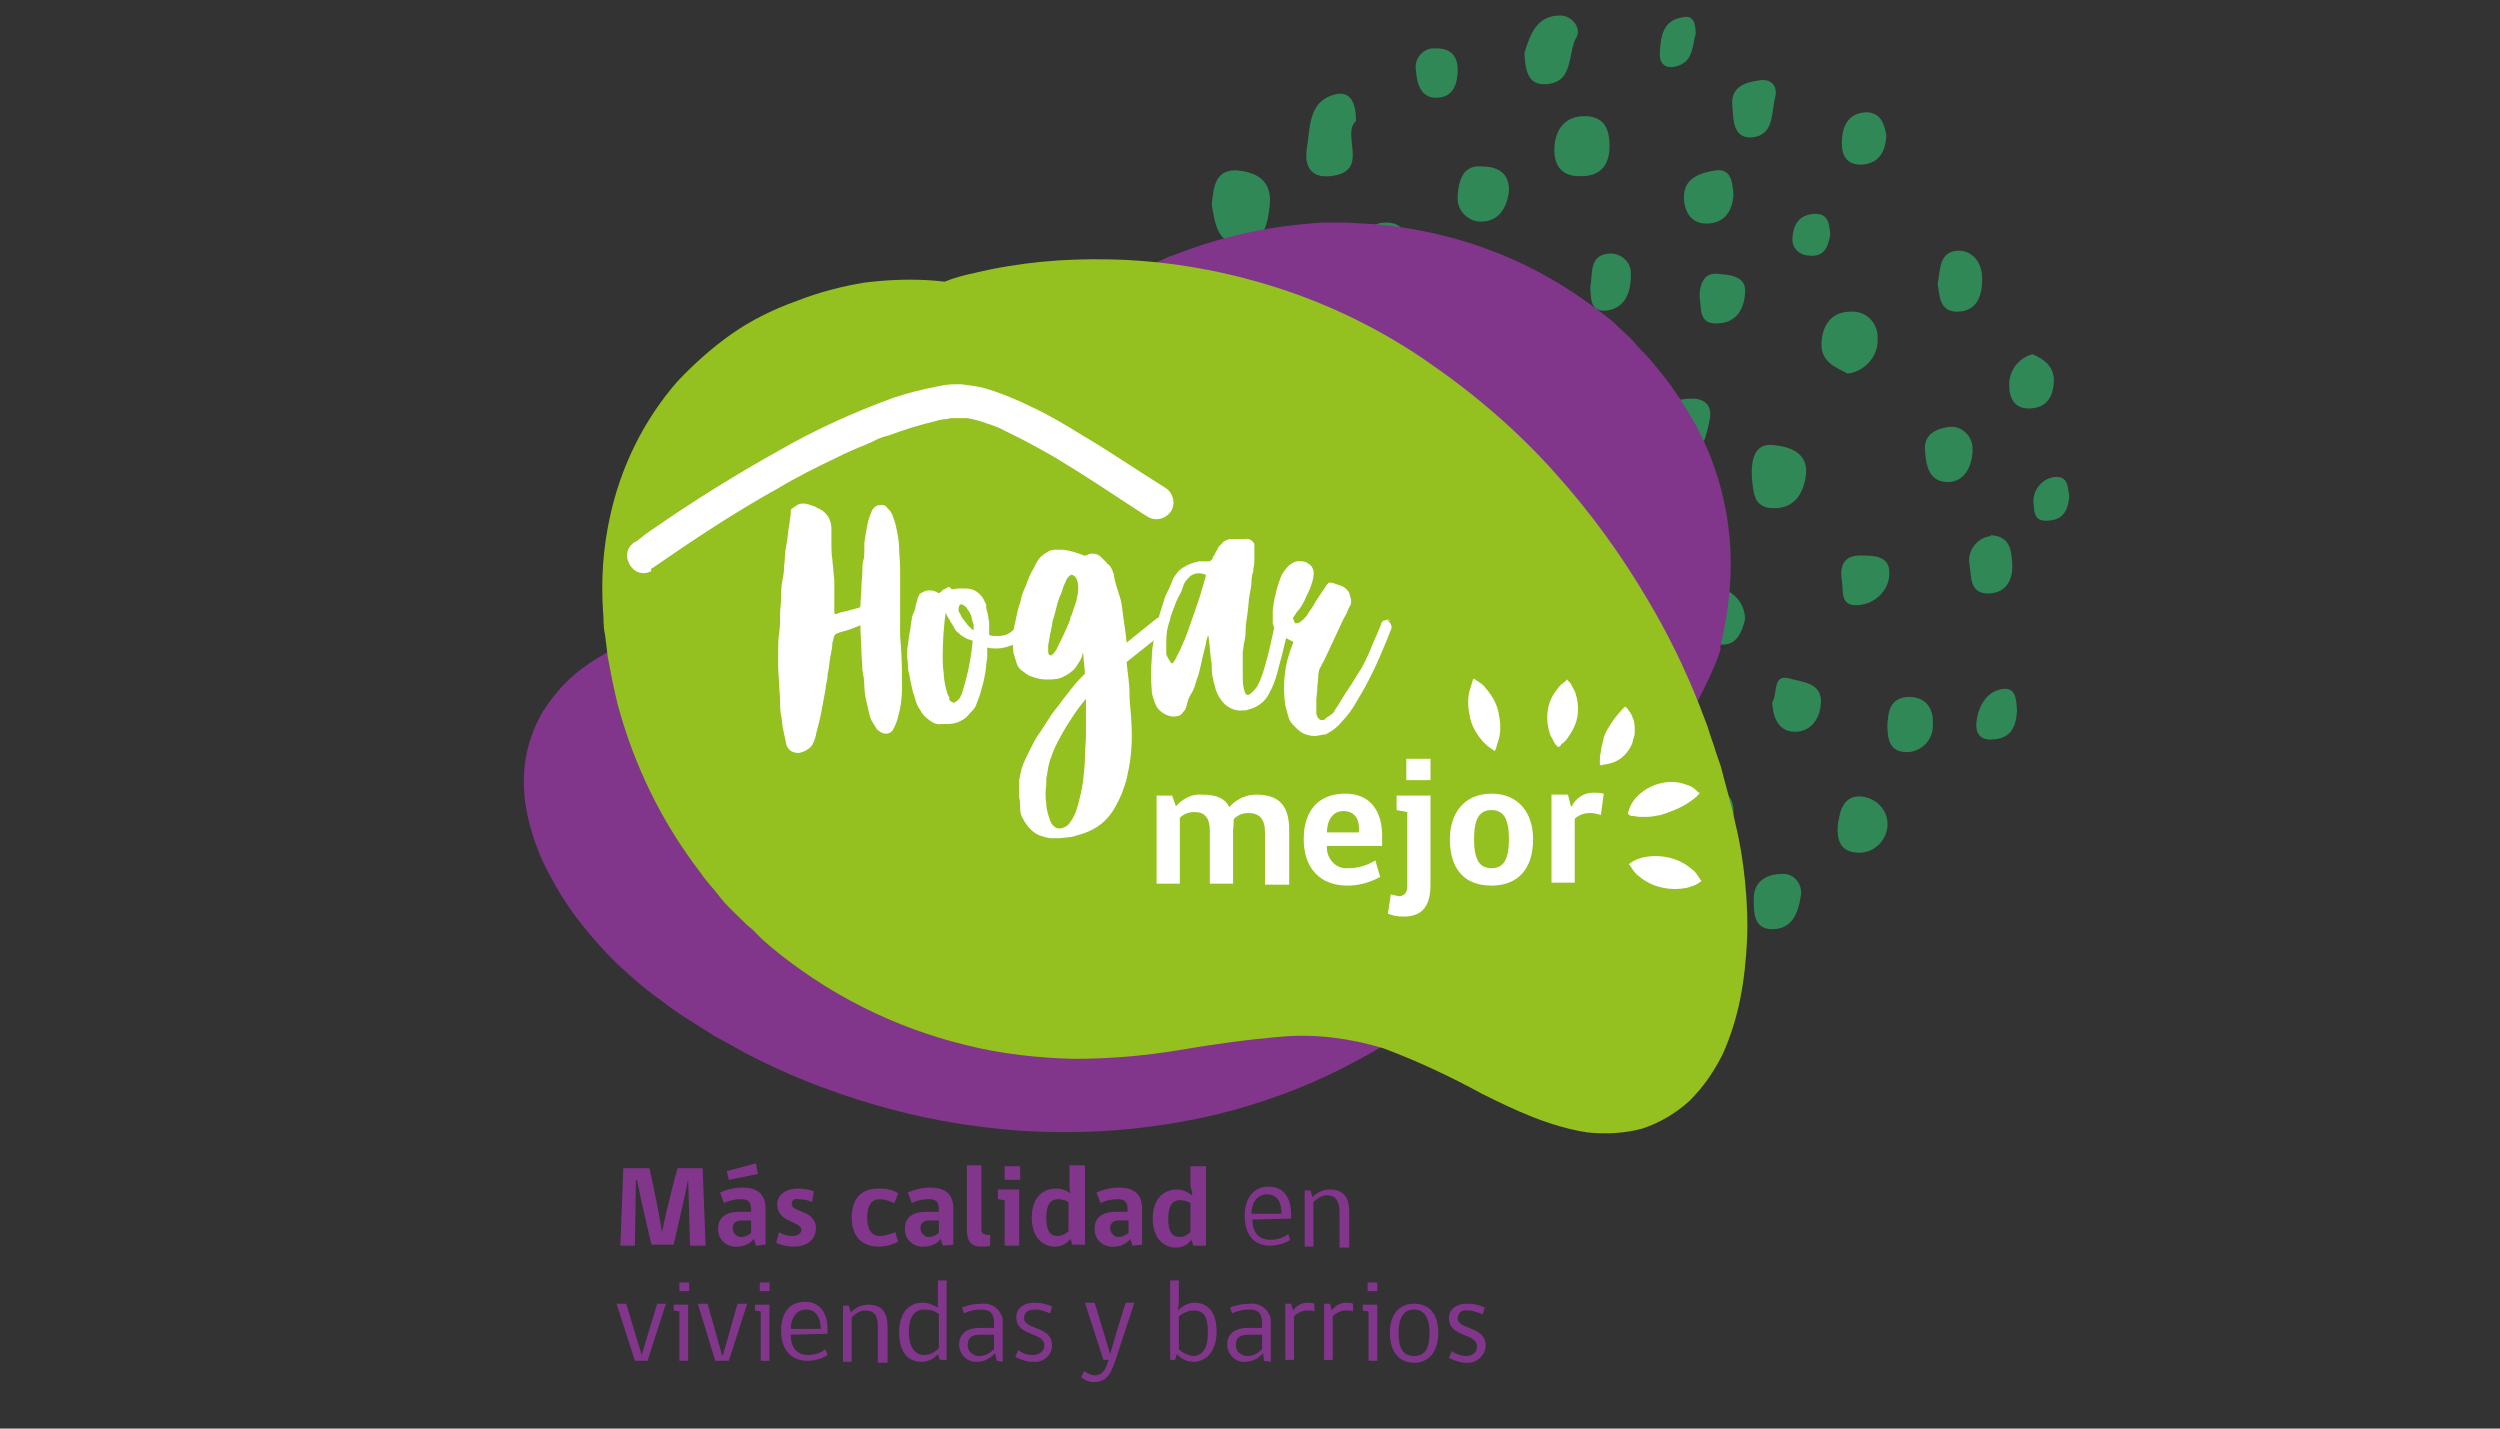 <?xml version="1.0" encoding="utf-8"?>
<!-- Generator: Adobe Illustrator 24.2.3, SVG Export Plug-In . SVG Version: 6.00 Build 0)  -->
<svg version="1.1" id="Capa_1" xmlns="http://www.w3.org/2000/svg" xmlns:xlink="http://www.w3.org/1999/xlink" x="0px" y="0px"
	 viewBox="0 0 258.3 147.6" style="enable-background:new 0 0 258.3 147.6;" xml:space="preserve">
<rect x="0" y="0" width="258.3" height="147.6" fill="#333333" stroke="none"/>
<style type="text/css">
	.st0{clip-path:url(#SVGID_2_);}
	.st1{opacity:0.7;}
	.st2{clip-path:url(#SVGID_4_);}
	.st3{fill:#2FAC66;}
	.st4{fill:#81368B;}
	.st5{fill:#94C11F;}
	.st6{fill:#FFFFFF;}
	.st7{fill:none;}
</style>
<g>
	<defs>
		<rect id="SVGID_1_" x="38.7" y="-3.7" width="189.7" height="151.9"/>
	</defs>
	<clipPath id="SVGID_2_">
		<use xlink:href="#SVGID_1_"  style="overflow:visible;"/>
	</clipPath>
	<g class="st0">
		<g class="st1">
			<g>
				<defs>
					<rect id="SVGID_3_" x="114.9" y="1.6" width="98.9" height="98.1"/>
				</defs>
				<clipPath id="SVGID_4_">
					<use xlink:href="#SVGID_3_"  style="overflow:visible;"/>
				</clipPath>
				<g class="st2">
					<path class="st3" d="M125.2,21.1c0.2-1.7,0.3-3.6,2.6-3.5c2,0.2,3.6,1,3.4,3.5c-0.2,2-0.6,4.1-2.9,4.1
						C125.8,25.4,125.5,23,125.2,21.1"/>
					<path class="st3" d="M140.1,12.5c-1.6,1.4,1.6,5.3-2.7,5.7c-2,0.2-2.6-1.1-2.4-2.7c0.4-2.3,0.1-5.2,3.2-5.8
						C139.7,9.5,140.1,10.9,140.1,12.5"/>
					<path class="st3" d="M181,49.4c-0.1-2.2,0.4-3.7,2.4-3.4c1.6,0.2,3.4,0.8,3.2,3c-0.2,1.8-1.1,3.5-3.2,3.5
						C181,52.6,181.2,50.6,181,49.4"/>
					<path class="st3" d="M145.6,26.7c-0.6,1.7-0.9,3.6-3.1,3.2c-1.5-0.3-3-1.2-2.6-3.2s1.3-3.8,3.5-3.7S145.3,25.3,145.6,26.7"/>
					<path class="st3" d="M163.4,18.2c-2.2,0.1-2.9-1.3-2.8-3s1-3.2,3.1-3.2s2.6,1.4,2.6,3.1C166.3,17,165.4,18.2,163.4,18.2"/>
					<path class="st3" d="M136.2,68.6c-0.4,1.8-0.5,4.9-3.2,4.9c-2,0-1.4-3-1.3-4.4s0.5-3.6,2.4-3.7c1.3,0,2.3,1,2.3,2.3
						C136.4,68,136.3,68.3,136.2,68.6"/>
					<path class="st3" d="M120.8,39.5c-0.1,1.4,0.6,3.6-1.7,3.8s-2.7-2.2-2.8-3.8s0.5-3.8,2.8-3.8S120.7,37.8,120.8,39.5"/>
					<path class="st3" d="M134.7,33.5c-0.7,1.5,0,3.8-2.3,4c-2,0.2-2.5-1.4-2.5-3.1c0.1-2.2,0.4-4.6,2.9-4.7
						C134,29.7,133.9,32.3,134.7,33.5"/>
					<path class="st3" d="M190.9,38.6c-1.3-0.7-2.8-1.2-2.7-3.2s1.2-3.2,3-3.2c1.5-0.1,2.7,1,2.8,2.5c0,0.2,0,0.3,0,0.5
						C194,36.9,192.6,38.4,190.9,38.6"/>
					<path class="st3" d="M157.5,5.5c0.6-2,1.3-3.9,3.7-3.9c1.2,0,2.2,1.3,1.7,2.2c-1,1.7-0.2,4.9-3.4,4.9
						C157.7,8.7,157.6,6.9,157.5,5.5"/>
					<path class="st3" d="M176.6,43.6c-0.4,1.8-0.8,3.9-3.3,3.7c-2-0.1-2.3-2-2.1-3.5c0.3-2.1,2-2.7,4-2.6
						C176.6,41.4,176.9,42.4,176.6,43.6"/>
					<path class="st3" d="M159.8,87.1c0.1-2,0.6-3.6,2.9-3.7c1.1-0.1,2.5,0,2.1,1.7c-0.4,1.8-0.3,4.3-2.9,4.6
						C160.1,90,159.9,88.5,159.8,87.1"/>
					<path class="st3" d="M189.9,85.1c0.2-1.2,0.5-3,2.5-2.8c1.6,0.2,2.8,1.6,2.6,3.2c-0.2,1.5-1.5,2.7-3.1,2.6
						C190.3,88,189.7,87,189.9,85.1"/>
					<path class="st3" d="M167.8,74c-0.2,1.5-0.9,3.2-2.7,3.4s-1.9-1.6-1.8-2.8c0.1-1.7,0.2-3.8,2.6-3.7
						C167.5,70.9,167.7,72.4,167.8,74"/>
					<path class="st3" d="M154.1,56.5c0.6-1.1-0.6-3.3,2-3.4c2,0,2.8,1.3,2.9,2.9s-1,2.8-2.9,2.9S154.3,57.9,154.1,56.5"/>
					<path class="st3" d="M128.8,79.8c0.2,2.3-0.4,3.6-1.9,3.6c-1.5,0-2.7-1.2-2.7-2.7c0-0.1,0-0.2,0-0.4c0.1-1.4,0.8-3.2,2.7-3.1
						C129,77.1,128.6,79.1,128.8,79.8"/>
					<path class="st3" d="M155.9,19.8c-0.2,1.6-1,3.1-2.9,3.1c-1.3,0-2.4-1.1-2.4-2.4c0-0.1,0-0.1,0-0.2c0.1-1.4,0.4-3.3,2.5-3.1
						C154.5,17.2,156,17.7,155.9,19.8"/>
					<path class="st3" d="M200.2,29.3c0.3-1.4,0.1-3.3,2.1-3.4c1.6,0,2.5,1.3,2.5,2.9c0,1.7-0.5,3.4-2.6,3.4
						C200.4,32.2,200.4,30.6,200.2,29.3"/>
					<path class="st3" d="M136,55.2c-0.3,1.7-0.9,3.5-2.9,3.7c-1.7,0.2-1.8-1.2-1.8-2.5c-0.1-2,1.4-3.7,3.4-3.8
						C136.2,52.5,135.8,54.1,136,55.2"/>
					<path class="st3" d="M146.2,58.8c-0.1,1.6-0.2,3.2-2.1,3.2s-2.3-1.8-2.4-3.3c0-1.4-0.2-3.1,2-3S146,57.5,146.2,58.8"/>
					<path class="st3" d="M121.1,53.5c-0.2,1.6-0.7,3.3-2.6,3.3c-2.3,0-1.9-2.1-2-3.4c-0.3-1.2,0.5-2.4,1.7-2.7
						c0.3-0.1,0.5-0.1,0.8,0C120.8,50.7,120.9,52.1,121.1,53.5"/>
					<path class="st3" d="M179.1,20.1c-0.1,1.8-1,3-2.8,3s-2.4-1.6-2.3-3c0.1-1.8,1.9-2.3,3.3-2.5C178.9,17.4,179,18.9,179.1,20.1"
						/>
					<path class="st3" d="M186.1,92.3c-0.3,2.2-1,3.7-3,3.7s-1.9-1.9-1.9-3.2c0-1.7,1.3-2.5,2.9-2.5
						C185.2,90.2,186.1,91.1,186.1,92.3C186.1,92.2,186.2,92.2,186.1,92.3"/>
					<path class="st3" d="M183.1,72.6c0.6-1,0-3,1.8-2.5c1.3,0.4,3.6,0.4,3.2,2.9c-0.2,1.5-1.2,2.7-2.8,2.6S183.2,74.1,183.1,72.6"
						/>
					<path class="st3" d="M195,74.9c0.1-1.3,0.2-2.8,2.2-2.9c1.7,0,2.6,1.1,2.5,2.8c0.1,1.5-1,2.7-2.4,2.9c0,0-0.1,0-0.1,0
						C195.3,77.8,195,76.5,195,74.9"/>
					<path class="st3" d="M155.3,73c-0.1,2.1-1,3.3-2.7,3.4c-2,0.1-2.1-1.5-2.2-3c-0.2-2,0.9-2.5,2.6-2.5S155.4,71.6,155.3,73"/>
					<path class="st3" d="M201.4,44.1c1.2-0.1,2.3,0.8,2.4,2.1c0,0.2,0,0.3,0,0.5c-0.1,1.5-0.8,3-2.4,3.1c-2.1,0.1-2.4-1.7-2.5-3.2
						C198.7,44.9,200,44.3,201.4,44.1"/>
					<path class="st3" d="M139.7,74c0.3-1.2-0.1-3.1,1.9-3.2c1.2-0.1,2.3,0.9,2.4,2.1c0,0.2,0,0.3,0,0.5c-0.1,1.5-0.3,3.3-2.3,3.5
						S139.9,75.4,139.7,74"/>
					<path class="st3" d="M143.3,42.5c-0.1,1.4-0.4,3-2,2.8s-2.3-2.1-2.3-3.5c0-1.2,0.8-3,2.3-2.7S143.3,40.9,143.3,42.5"/>
					<path class="st3" d="M159,31.8c-0.1,1.7-0.1,3.5-2.2,3.5c-1.7,0-1.9-1.7-2-2.9c-0.1-1.6,0.6-3.3,2.4-3.4S158.7,30.8,159,31.8"
						/>
					<path class="st3" d="M205.7,55.3c2,0.1,2.1,1.6,2.2,2.8s-0.2,3-2.2,3.2c-2.2,0.2-2-1.6-2.2-2.9c-0.3-1.4,0.7-2.8,2.1-3
						C205.7,55.3,205.7,55.3,205.7,55.3"/>
					<path class="st3" d="M190.3,60c-0.3-1.9,0.5-2.7,2.2-2.6c1.2,0,2.7,0.1,2.7,1.7c0.1,1.7-1.3,3.2-3,3.4
						C190,62.8,190.5,61,190.3,60"/>
					<path class="st3" d="M174.5,84.4c0.1-1.4,0.8-2.8,2.8-2.7c1.6,0.1,1.9,1.4,1.8,2.6c-0.1,1.7-0.8,3-2.8,3
						C174.6,87.3,174.5,86,174.5,84.4"/>
					<path class="st3" d="M128.5,45.7c0.1,1.9-0.8,2.8-2.3,3c-1.8,0.1-2-1.5-2-2.7c0-1.5,0.4-3.4,2.4-3.2
						C128.3,42.8,128.3,44.7,128.5,45.7"/>
					<path class="st3" d="M173.3,93.2c1.3,0.2,2.3,0.8,2.2,2.3c0.2,1.6-1,3-2.6,3.1c0,0-0.1,0-0.1,0c-1.6,0.2-1.9-1.2-1.9-2.4
						C170.8,94.7,171.9,93.4,173.3,93.2"/>
					<path class="st3" d="M179,11.1c-0.3-2.2,1.4-2.6,2.8-2.8c1.3-0.2,1.9,0.7,1.6,1.8c-0.4,1.6-0.1,3.9-2.4,4.1
						C179.1,14.3,179.1,12.5,179,11.1"/>
					<path class="st3" d="M120.5,31.3c-1.2,0-1.9-0.7-1.8-1.9c0.1-1.7,1.6-3.1,3.3-3.1c0.8-0.2,1.6,0.3,1.8,1.1c0,0.2,0,0.4,0,0.7
						C123.7,30,122.2,30.7,120.5,31.3"/>
					<path class="st3" d="M194.9,14c-0.1,1.5-0.6,2.8-2.4,3c-1.6,0.1-2.2-0.8-2.2-2.2c0-1.7,0.6-3.1,2.5-3.2
						C194.3,11.6,194.7,12.8,194.9,14"/>
					<path class="st3" d="M164.3,29.7c0.3-1.3-0.2-3.3,1.9-3.5c1.2-0.1,2.3,0.8,2.3,2c0,0.2,0,0.4,0,0.6c-0.1,1.6-0.7,3.1-2.6,3.3
						C164.3,32.2,164.4,30.9,164.3,29.7"/>
					<path class="st3" d="M175.6,30.6c0-1.1,0.4-2.5,1.9-2.3c1,0.1,3,0.1,2.8,2c-0.1,1.5-0.8,3-2.7,3.1
						C175.5,33.6,175.8,32,175.6,30.6"/>
					<path class="st3" d="M180.3,64c-0.3,1.2-0.8,2.6-2.3,2.6c-2.1,0-1.9-1.9-2-3.2c-0.1-1,0.1-2.8,1.7-2.6
						C179.2,61.1,180.3,62.4,180.3,64"/>
					<path class="st3" d="M157.5,94.4c1.3,0.3,2.5,0.9,2.3,2.5c-0.1,1.3-0.6,2.8-2.2,2.8c-2.2,0-2.1-1.9-2.2-3.4
						S156.2,94.4,157.5,94.4"/>
					<path class="st3" d="M164.1,44.2c-0.3,1.9-0.7,3.5-2.7,3.3c-1.5-0.2-1.7-1.5-1.5-2.8c0.2-1.5,0.8-2.8,2.6-2.7
						S164.2,43.3,164.1,44.2"/>
					<path class="st3" d="M119,65.3c-0.1,1.4-0.1,3-1.8,3.2s-2.2-1.2-2.3-2.7s0.3-3.1,2.1-3.2C119,62.4,118.7,64.2,119,65.3"/>
					<path class="st3" d="M153.7,83.6c-0.3,2-1.4,3-3.1,3.1s-1.8-1.3-1.9-2.5s0.5-2.5,1.7-2.2S153.5,81.6,153.7,83.6"/>
					<path class="st3" d="M210,36.6c1.2,0.5,2.3,1.3,2.2,2.9s-0.8,2.6-2.4,2.7s-2.2-1-2.2-2.3C207.5,38.4,208.5,37,210,36.6"/>
					<path class="st3" d="M148.9,48.5c-1.6-0.3-1.7-1.5-1.7-2.8c0-1.9,1.5-2.3,2.9-2.5c1-0.1,1.8,0.3,1.5,1.5
						C151.4,46.5,150.9,48.1,148.9,48.5"/>
					<path class="st3" d="M137.3,86.1c-0.1,1,0.1,2.7-1.9,2.9c-1.7,0.2-2.3-1-2.3-2.5s0.6-2.8,2.5-2.9
						C137.1,83.6,137.5,84.4,137.3,86.1"/>
					<path class="st3" d="M150.6,7.6c-0.1,1.3-0.6,2.5-2.2,2.5s-2-1.4-2.1-2.8c-0.2-1.1,0.5-2.1,1.6-2.3c0.2,0,0.3,0,0.5,0
						C150.1,5,150.7,6,150.6,7.6"/>
					<path class="st3" d="M170.3,58c-0.1,1.5-0.5,2.7-2.2,2.7c-1.3,0-2.4-0.6-2.3-2.2s0.7-2.6,2.3-2.7c1.1-0.1,2.2,0.7,2.3,1.8
						C170.3,57.7,170.3,57.9,170.3,58"/>
					<path class="st3" d="M208.4,73.4c-0.1,1.8-0.7,2.9-2.5,3c-1.3,0.1-1.8-0.6-1.7-1.8c0.2-1.6,1-3.1,2.6-3.4
						S208.3,72.5,208.4,73.4"/>
					<path class="st3" d="M175.2,3.5c-0.4,1.3-0.2,3-2.2,3.4c-1.2,0.2-1.6-0.6-1.5-1.6c0.1-1.5,0.3-3.2,2.3-3.5
						C174.9,1.5,175.2,2.3,175.2,3.5"/>
					<path class="st3" d="M144.6,90.6c1.2,0.6-1.7,3.3,1.6,2.2c0.3-0.1,0.4,0.7,0.2,1.1c-0.5,1-1.5,1.7-2.6,1.6
						c-0.8,0.1-1.5-0.5-1.6-1.3C141.8,92.1,143.1,91.2,144.6,90.6"/>
					<path class="st3" d="M122.6,64.6c0.1-1.4,0.3-2.8,2-2.9c1.6-0.1,1.7,1.1,1.7,2.2c-0.1,1.5-0.5,3-2.2,3.1
						C122.6,67.1,122.7,65.6,122.6,64.6"/>
					<path class="st3" d="M189.1,24.2c-0.2,1.4-0.7,2.4-2.2,2.2c-0.9,0-1.7-0.7-1.7-1.6c0-0.1,0-0.2,0-0.3c0.1-1.3,0.7-2.3,2.2-2.4
						S189,23.1,189.1,24.2"/>
					<path class="st3" d="M213.8,51.2c-0.1,1.6-0.7,2.6-2.4,2.6c-1.3,0-1.2-1-1.3-1.8c-0.1-1.3,0.8-2.5,2.1-2.7c0,0,0,0,0,0
						C213.8,49.1,213.6,50.5,213.8,51.2"/>
				</g>
			</g>
		</g>
		<path class="st4" d="M177.7,67c0.6-2.5,1-5,1.1-7.6c0.2-5.3-1-10.6-3.5-15.3c-1.5-2.8-3.3-5.3-5.4-7.6c-0.6-0.5-1-1.2-1.6-1.7
			l-1.7-1.6c-1.2-1-2.5-1.9-3.8-2.8c-5.2-3.5-11.1-5.8-17.3-6.8c-1-0.2-2.1-0.3-3.1-0.4s-2-0.1-3.1-0.2h-1.4h-1.4l-1.2,0.1
			c-7.6,0.6-15,3-21.5,7c-3.3,2-6.4,4.2-9.2,6.8c-2.8,2.6-5.3,5.4-7.6,8.5c-2.3,3-4.6,5.9-7.1,8.5c-2.4,2.7-5.3,4.9-8.6,6.5
			c-3.4,1.5-6.9,2.8-10.6,3.8c-3.6,1.2-7.4,2.5-10.6,4.9c-1.6,1.2-2.9,2.7-4,4.4c-1,1.7-1.7,3.7-1.9,5.7c-0.2,2,0,4,0.5,5.9
			c0.5,1.9,1.2,3.7,2.2,5.5c0.9,1.7,2,3.4,3.2,4.9c1.2,1.5,2.5,3,3.9,4.3c1.4,1.3,2.9,2.6,4.5,3.7c1.5,1.2,3.2,2.2,4.8,3.2
			c0.4,0.3,1.2,0.7,2.1,1.2l1.6,0.9l2,1c3.5,1.7,7.2,3.1,10.9,4.2c5,1.5,10,2.4,15.2,2.8c5.9,0.4,11.7,0.1,17.5-1
			c5.9-1.1,11.7-3.1,17-5.9c5-2.6,9.6-5.9,13.9-9.7c9.6-8.3,19.1-22.4,20.3-24.7s3.3-6.1,4-8.5"/>
		<path class="st5" d="M75.6,34.5c-2,1.4-3.9,3.1-5.6,4.9c-3.5,4-5.9,8.9-7,14.1c-0.7,3.2-0.9,6.4-0.7,9.6c0.1,0.8,0,1.6,0.2,2.4
			l0.3,2.4c0.3,1.6,0.6,3.2,1,4.8c1.7,6.4,4.6,12.3,8.6,17.5c0.6,0.9,1.4,1.7,2,2.5s1.5,1.6,2.2,2.3c0.3,0.3,0.7,0.7,1.1,1l1,1
			c0.3,0.3,0.6,0.5,0.9,0.8c5.9,4.9,12.8,8.4,20.3,10.2c3.6,0.9,7.3,1.3,11,1.4c3.7,0,7.3-0.3,10.9-0.9c3.5-0.6,7.1-1.1,10.7-1.4
			c3.5-0.3,7.1,0.2,10.4,1.2c3.5,1.3,6.9,2.9,10.2,4.7c3.4,1.7,7,3.4,10.9,4c1.9,0.2,3.9,0.1,5.7-0.4c1.8-0.6,3.5-1.6,4.9-2.9
			c1.4-1.4,2.5-3,3.4-4.8c0.8-1.8,1.4-3.7,1.8-5.7c0.4-2,0.6-4,0.7-6c0.1-2,0-4.1-0.2-6.1c-0.2-2-0.5-4-1-6c-0.4-2-1-3.9-1.5-5.9
			c-0.2-0.6-0.5-1.4-0.8-2.4c-0.2-0.5-0.4-1.2-0.6-1.8l-0.8-2.1c-1.5-3.8-3.3-7.5-5.4-11c-2.7-4.6-5.9-9-9.5-13
			c-4-4.5-8.6-8.4-13.6-11.8c-5-3.4-10.5-6-16.2-7.7c-5.3-1.6-10.8-2.5-16.3-2.6c-4.7-0.1-9.3,0.3-13.9,1.4c-1,0.2-2.1,0.5-3.1,0.9
			l-1-0.1c-2.4-0.2-4.9-0.1-7.3,0.2c-2.4,0.4-4.7,1-7,1.9C79.8,32,77.6,33.1,75.6,34.5"/>
		<path class="st6" d="M93.2,70.9c0,1-0.1,2.1-0.4,3.1c-0.1,0.5-0.3,1-0.6,1.5c-0.2,0.2-0.4,0.3-0.7,0.3c-0.2,0-0.5-0.1-0.7-0.3
			c-0.2-0.1-0.3-0.3-0.4-0.5c-0.3-0.4-0.5-0.8-0.6-1.3c-0.1-0.4-0.2-0.9-0.3-1.3s-0.2-1.1-0.2-1.6s-0.1-1.1-0.2-1.6
			c0-0.7-0.1-1.4-0.1-2.1l-0.1-2.1c0-0.1,0-0.1,0-0.2c0-0.1,0-0.1,0-0.2l-1,0.4c-0.3,0.1-0.7,0.2-1,0.3c-0.4,0.1-0.6,0.2-0.7,0.4
			c-0.1,0.2-0.1,0.5-0.2,0.7c0,0.5-0.1,0.9-0.2,1.4s-0.1,0.9-0.2,1.4c0,0.1-0.1,0.3-0.1,0.7s-0.2,0.8-0.2,1.3L85,72.8
			c-0.1,0.6-0.2,1.1-0.3,1.5s-0.2,0.9-0.3,1.2S84.3,76,84.3,76c-0.1,0.2-0.1,0.4-0.2,0.6C84,76.7,84,76.9,83.9,77
			c-0.3,0.4-0.8,0.7-1.4,0.8c-0.3,0-0.7-0.1-0.9-0.3c-0.2-0.2-0.4-0.5-0.4-0.8c-0.1-0.5-0.2-0.9-0.3-1.4s-0.1-1-0.2-1.4
			s-0.1-1.1-0.1-1.6l-0.1-1.6L80.4,69c0-0.5,0-1.1,0-1.6s0-1.4,0.1-2s0.1-1.3,0.1-2c0-0.5,0.1-1,0.1-1.6s0-1,0.1-1.6s0.2-1,0.2-1.4
			s0.1-0.9,0.1-1.3s0.1-1,0.2-1.5s0.1-1,0.2-1.5c0-0.2,0.1-0.4,0.1-0.7c0-0.2,0.1-0.5,0.1-0.7c0-0.1,0-0.2,0-0.3
			c0-0.1,0-0.2,0.2-0.3c0.1-0.1,0.2-0.1,0.3-0.2c0.1-0.1,0.2-0.1,0.3-0.2c0.3-0.1,0.7-0.1,1,0l0.6,0.2c0.2,0.1,0.4,0.2,0.6,0.3
			c0.8,0.4,1.2,1.2,1.2,2c0,0.5,0,1.1,0,1.6s0,1.1,0.1,1.6c0,0.4,0.1,0.8,0.1,1.1s0.1,0.8,0.1,1.1c0,0.2,0,0.5,0,0.7
			c0,0.2,0,0.5,0,0.7v0.9c0,0.3,0,0.6,0,0.9s0.1,0.3,0.3,0.2s0.7-0.2,1.1-0.3s0.7-0.2,1.1-0.3c0.1,0,0.2-0.1,0.2-0.3
			c0-0.6,0.1-1.2,0.1-1.8s0.1-1.2,0.1-1.8c0-0.3,0-0.7,0.1-1c0.1-0.3,0.1-0.7,0.1-1c0-0.1,0-0.2,0-0.4s0-0.3,0-0.4
			c0.1-0.7,0.2-1.3,0.3-1.8c0.1-0.5,0.2-0.9,0.4-1.3c0.1-0.4,0.4-0.7,0.7-0.8l0.2,0c0.3-0.1,0.6,0,0.8,0.3c0.3,0.3,0.5,0.6,0.6,1
			c0.2,0.5,0.3,1,0.4,1.5c0.1,0.6,0.2,1.1,0.2,1.7c0,0.6,0.1,1.3,0.1,2.2s0,1.8,0,2.7V65c0,0.1,0,0.1,0,0.2c0,0,0,0.1,0,0.1
			c0,0,0,0.1,0,0.1v0.3C93.2,67.9,93.2,69.6,93.2,70.9"/>
		<path class="st6" d="M106.1,64.2c0.3,0.2,0.4,0.7,0.2,1c-0.4,0.6-0.9,1.1-1.6,1.4c-0.5,0.2-1.1,0.4-1.7,0.4c-0.3,0-0.7,0-1-0.1
			c0,0.3,0,0.5,0,0.7c0,0.1,0,0.3,0,0.4c-0.1,0.4-0.1,0.9-0.2,1.5s-0.2,1.1-0.4,1.7c-0.1,0.5-0.3,1-0.5,1.5c-0.1,0.4-0.4,0.7-0.7,1
			c-0.5,0.7-1.4,1.1-2.2,1.1h-0.4h-0.3c-0.5,0.1-0.9-0.1-1.3-0.4c-0.4-0.3-0.7-0.6-0.9-1c-0.3-0.4-0.5-0.9-0.6-1.4
			c-0.2-0.5-0.3-1-0.4-1.5c-0.1-0.3-0.1-0.7-0.2-1s-0.1-0.7-0.1-1c-0.1-0.6-0.1-1.2,0-1.9c0.1-0.5,0.1-0.9,0.2-1.3s0.1-0.9,0.2-1.3
			c0-0.2,0.1-0.5,0.2-0.7c0.1-0.2,0.2-0.5,0.2-0.7c0.1-0.4,0.2-0.8,0.4-1.2c0.1-0.1,0.3-0.2,0.5-0.3c0.2-0.1,0.4-0.1,0.6-0.1
			c0.3,0,0.6,0.1,0.9,0.3c0.1-0.1,0.2-0.1,0.3-0.2c0-0.1,0.1-0.1,0.2-0.2c0.1,0,0.2-0.1,0.2-0.1c0.3-0.2,0.5-0.2,0.6,0.1l0.7-0.1
			c0.2,0,0.5,0,0.7,0c0.5,0,0.9,0.1,1.3,0.4c0.4,0.3,0.6,0.6,0.8,1.1c0.1,0.1,0.1,0.3,0.1,0.4c0,0.1,0,0.3,0.1,0.5
			c0.1,0.3,0.1,0.7,0.2,1.1c0,0.1,0,0.3,0,0.4c0,0.1,0,0.3,0,0.4s0,0.3,0,0.5c0.1,0,0.2,0.1,0.3,0.1c0.1,0,0.3,0,0.4,0
			c0.9,0.1,1.7-0.3,2.2-1.1c0.1-0.2,0.3-0.3,0.5-0.3c0.2,0,0.4,0,0.6,0.1 M98.5,72.6c0.2,0,0.4-0.2,0.5-0.3c0.2-0.2,0.3-0.4,0.4-0.7
			c0.1-0.3,0.2-0.7,0.3-1c0.1-0.4,0.2-0.8,0.3-1.2c0.2-0.9,0.4-2,0.5-3.2L99.9,66l-0.5-0.3c-0.2-0.1-0.3-0.3-0.5-0.4l0,0l0,0
			c-0.2-0.2-0.3-0.4-0.4-0.6c-0.1-0.2-0.3-0.4-0.4-0.7c-0.2-0.2-0.3-0.5-0.4-0.7c-0.2,1.5-0.3,3-0.3,4.5c0,0.6,0,1.1,0.1,1.7
			c0,0.5,0.1,1,0.2,1.5c0.1,0.4,0.2,0.8,0.4,1.1C98,72.3,98.2,72.5,98.5,72.6L98.5,72.6z M99.1,62.6c-0.1,0.3-0.1,0.6,0.1,0.8
			c0.1,0.3,0.3,0.6,0.5,0.8c0.1,0.1,0.2,0.3,0.3,0.4l0.3,0.3c0.1,0.1,0.2,0.2,0.3,0.2c0-0.1,0-0.3,0-0.4c0-0.1,0-0.3-0.1-0.4
			c0-0.1-0.1-0.3-0.1-0.4c0-0.2-0.1-0.4-0.2-0.6c-0.1-0.2-0.3-0.4-0.4-0.6l-0.3-0.2C99.4,62.4,99.2,62.4,99.1,62.6
			C99.2,62.6,99.1,62.6,99.1,62.6"/>
		<path class="st6" d="M120.4,64.3c0.1,0.1,0.2,0.3,0.2,0.5c0,0.2-0.1,0.4-0.3,0.5l-3.9,3.1c0.1,1.1,0.3,2.2,0.3,3.3
			s0.2,2.2,0.2,3.1c0.1,1.7,0,3.5-0.4,5.2c-0.1,0.7-0.4,1.4-0.6,2c-0.3,0.7-0.6,1.3-1,1.9c-0.4,0.6-0.9,1.1-1.5,1.5
			c-0.6,0.4-1.3,0.7-2.1,0.9c-0.3,0.1-0.6,0.2-0.9,0.2l-0.9,0.1c-0.3,0-0.6,0-0.9,0c-0.3,0-0.6-0.1-0.9-0.2
			c-0.5-0.1-0.9-0.4-1.2-0.7c-0.3-0.3-0.6-0.7-0.8-1.1c-0.2-0.3-0.3-0.7-0.3-1.1c0-0.4,0-0.8-0.1-1.1c0-0.2,0-0.3,0-0.5v-0.4
			c0-0.1,0-0.2,0-0.3c0-0.1,0-0.2,0-0.3c0-0.1,0-0.2,0-0.3c0.1-0.5,0.2-1.1,0.4-1.6c0.2-0.5,0.5-1.1,0.8-1.7c0.3-0.6,0.6-1.2,1-1.7
			c0.4-0.6,0.7-1.1,1.1-1.7s0.8-1,1.2-1.6l1.1-1.4c0.4-0.5,0.8-0.9,1.2-1.3l-0.2-2.2c-0.1,0.4-0.2,0.7-0.4,1
			c-0.2,0.3-0.4,0.7-0.7,0.9c-0.3,0.3-0.7,0.5-1.1,0.7c-0.5,0.2-1,0.2-1.4,0.2h-0.2c-0.5,0-1-0.1-1.5-0.3c-0.4-0.1-0.7-0.4-1-0.6
			c-0.3-0.2-0.5-0.5-0.6-0.9c-0.1-0.3-0.2-0.7-0.3-1c-0.1-0.9-0.1-1.8,0.1-2.7c0.2-0.8,0.3-1.7,0.6-2.4c0.1-0.6,0.3-1.2,0.6-1.8
			c0.1-0.3,0.2-0.6,0.3-0.8s0.2-0.5,0.4-0.8c0.2-0.4,0.4-0.8,0.6-1.1c0.2-0.3,0.5-0.5,0.8-0.7c0.3-0.2,0.6-0.3,0.9-0.3
			c0.3,0,0.6,0,0.9,0c0.7,0.1,1.4,0.3,2.1,0.6c0.1,0,0.1,0,0.2,0l0.2-0.1l0.3-0.1h0.2c0.3,0,0.6,0.1,0.8,0.3
			c0.2,0.2,0.4,0.4,0.6,0.6c0.1,0.1,0.1,0.2,0.2,0.2c0.1,0.1,0.1,0.1,0.2,0.2c0.2,0.3,0.3,0.6,0.4,0.9c0,0.3,0.1,0.6,0.2,1l0.5,1.6
			c0,0,0.1,0.4,0.2,1.3s0.3,1.9,0.4,3.1l3.1-2.5c0.2-0.1,0.4-0.2,0.6-0.2C120,64,120.2,64.1,120.4,64.3 M109.4,85.6
			c0.5,0,1-0.3,1.2-0.7c0.4-0.5,0.6-1.1,0.8-1.8c0.2-0.8,0.4-1.6,0.5-2.4c0.1-0.9,0.2-1.7,0.2-2.5c0-0.8,0.1-1.6,0.1-2.3v-1.6
			c0-0.2,0-0.3,0-0.5v-1.6c-0.6,0.7-1.1,1.4-1.6,2.2c-0.5,0.7-0.9,1.5-1.3,2.2c-0.4,0.8-0.8,1.7-1,2.7c0,0.2-0.1,0.4-0.1,0.6
			s-0.1,0.4-0.1,0.6s0,0.2,0,0.3s0,0.2,0,0.3c-0.1,0.6-0.1,1.3,0,1.9c0,0.6,0.2,1.2,0.4,1.8C108.7,85.3,109.1,85.6,109.4,85.6
			 M111.3,61.6c0.1-0.3,0.1-0.7,0.1-1c0-0.4-0.1-0.7-0.3-1c-0.2-0.2-0.4-0.3-0.6-0.1c-0.2,0.2-0.3,0.3-0.4,0.6
			c-0.2,0.4-0.3,0.7-0.4,1.1c-0.1,0.1-0.1,0.3-0.2,0.4l-0.2,0.6l-0.4,1.5c-0.1,0.3-0.2,0.6-0.2,0.9c-0.1,0.3-0.1,0.6-0.2,0.9
			l-0.1,0.6c0,0.2-0.1,0.4-0.1,0.6c0,0.2,0,0.4,0,0.7c0,0.1,0.1,0.3,0.2,0.3c0.1,0.1,0.3-0.1,0.6-0.5c0.5-1,1-2,1.4-3
			c0-0.1,0.1-0.2,0.1-0.4c0-0.1,0.1-0.2,0.1-0.2c0.1-0.3,0.2-0.6,0.3-0.9S111.3,61.9,111.3,61.6"/>
		<path class="st6" d="M132.5,64c0.2,0,0.4,0.1,0.5,0.3c0.1,0.2,0.1,0.4,0.1,0.6c-0.4,1.9-0.8,3.4-1.1,4.5c-0.2,0.8-0.5,1.6-0.9,2.3
			c-0.4,0.8-1.2,1.4-2.1,1.6c-0.2,0.1-0.4,0.1-0.6,0.1c-0.8,0.1-1.6-0.3-2.1-0.9c-0.4-0.5-0.7-1.1-0.8-1.7c-0.2-0.6-0.3-1.2-0.3-1.8
			c0-0.2,0-0.6-0.1-0.9c0-0.4-0.1-0.7-0.1-1.1s-0.1-0.7-0.1-0.9s0-0.4-0.1-0.4c-0.1,0.3-0.2,0.6-0.2,0.8l-0.2,0.8
			c-0.1,0.4-0.2,0.8-0.3,1.3s-0.2,0.8-0.3,1.2c-0.1,0.2-0.2,0.5-0.3,0.9s-0.3,0.8-0.5,1.1s-0.3,0.7-0.4,1.1s-0.2,0.5-0.3,0.6
			c-0.2,0.3-0.4,0.5-0.8,0.5c-0.3,0.1-0.6,0-0.9-0.1c-0.5-0.2-1-0.6-1.2-1.1c-0.2-0.5-0.4-1-0.4-1.5c-0.1-1.1-0.1-2.1,0-3.2
			c0-0.8,0.1-1.6,0.3-2.3c0.2-0.8,0.3-1.5,0.5-2.3c0.2-0.6,0.4-1.3,0.6-1.9c0.3-0.6,0.6-1.2,0.8-1.8c0.3-0.5,0.6-0.9,1.1-1.2
			c0.5-0.3,1-0.5,1.6-0.6h0.5h0.5c0.2,0,0.3-0.2,0.4-0.3c0-0.1,0.1-0.3,0.2-0.4c0.1-0.3,0.3-0.5,0.4-0.8c0.2-0.2,0.4-0.4,0.6-0.6
			c0.2-0.1,0.3-0.1,0.5-0.2c0.2,0,0.5,0,0.7,0h0.6h0.3c0.4-0.1,0.8,0.1,1,0.5c0,0,0,0.1,0,0.1c0,0.2,0,0.4,0,0.6c0,0.3,0,0.6,0,0.9
			s0,0.6-0.1,0.9c0,0.2,0,0.4-0.1,0.6c0,0.1-0.1,0.4-0.1,0.8s-0.1,0.9-0.2,1.4s-0.1,1.1-0.2,1.8s-0.2,1.2-0.2,1.8s-0.1,1.1-0.2,1.5
			c0,0.3-0.1,0.6-0.1,0.9c0,0.1,0,0.4,0,0.8s0,0.9,0,1.4c0,0.5,0,0.9,0.1,1.4c0.1,0.4,0.2,0.7,0.4,0.7s0.6-0.3,1-0.9
			c0.5-0.8,1.1-2.9,1.8-6.3c0-0.2,0.2-0.4,0.3-0.5c0.2-0.1,0.4-0.2,0.6-0.1 M121,68.5c0.1,0.1,0.2,0,0.4-0.3
			c0.2-0.4,0.4-0.8,0.6-1.2c0.2-0.5,0.5-1.1,0.7-1.7s0.5-1.4,0.7-2s0.5-1.4,0.7-2.1s0.4-1.3,0.5-1.8c-0.6-0.3-1.4-0.2-1.8,0.3
			c-0.3,0.3-0.5,0.6-0.6,1c-0.1,0.4-0.3,0.7-0.5,1.1c-0.1,0.2-0.2,0.4-0.3,0.7c-0.1,0.3-0.2,0.5-0.3,0.8s-0.2,0.5-0.2,0.7
			c0,0.1-0.1,0.2-0.1,0.3l0,0c-0.2,0.6-0.3,1.2-0.3,1.9c0,0.5,0,0.9,0,1.4C120.6,67.9,120.8,68.2,121,68.5"/>
		<path class="st6" d="M143.3,64.1c0.2,0.1,0.3,0.2,0.4,0.4c0.1,0.2,0.1,0.4,0,0.6c-0.1,0.2-0.2,0.5-0.4,1s-0.5,1.2-0.8,1.9
			s-0.7,1.5-1.1,2.3s-0.9,1.6-1.3,2.3c-0.4,0.7-0.9,1.4-1.5,2c-0.4,0.5-0.9,0.9-1.5,1.2c-0.1,0.1-0.3,0.1-0.4,0.1l-0.5,0.1
			c-0.5,0.1-1,0-1.5-0.2c-0.4-0.2-0.7-0.5-1-0.8c-0.3-0.3-0.5-0.6-0.6-1c-0.1-0.4-0.2-0.7-0.3-1.1c-0.3-2.1-0.1-4.2,0.7-6.2
			c0-0.1,0.1-0.2,0.1-0.2c0-0.1,0-0.1,0-0.2c-0.2-0.1-0.4-0.2-0.6-0.3c-0.2-0.1-0.4-0.2-0.5-0.3c-0.3-0.1-0.5-0.4-0.7-0.6
			c-0.2-0.2-0.2-0.5-0.3-0.7v-0.5c0-0.2,0-0.3,0-0.5c0-0.1,0-0.1,0-0.2c0-0.1,0-0.1,0-0.2c0.1-0.5,0.1-1,0.3-1.6
			c0.1-0.6,0.3-1.1,0.5-1.7c0.2-0.5,0.5-0.9,0.9-1.3c0.4-0.3,0.8-0.5,1.3-0.4c0.4,0,0.7,0.2,1,0.5c0.2,0.3,0.3,0.7,0.2,1
			c0,0.4-0.2,0.8-0.3,1.2c-0.2,0.4-0.4,0.9-0.6,1.3c-0.2,0.4-0.4,0.8-0.7,1.1c-0.2,0.2-0.3,0.5-0.5,0.7c0,0.1,0,0.2,0.1,0.3
			c0,0.2,0.1,0.3,0.2,0.3s0.2,0,0.4-0.1c0.4-0.3,0.7-0.6,0.9-1c0.3-0.4,0.5-0.7,0.7-1.1c0.2-0.3,0.4-0.6,0.6-0.9s0.4-0.6,0.6-0.9
			c0.1-0.1,0.1-0.1,0.2-0.2c0.1,0,0.2,0,0.3,0c0.3,0.1,0.6,0.2,0.9,0.3c0.3,0.1,0.6,0.3,0.8,0.6c0.1,0.1,0.1,0.1,0.1,0.2
			c0,0.1,0.1,0.2,0.1,0.3c0,0.1,0.1,0.3,0.1,0.4c0,0.2,0,0.4-0.1,0.6c-0.1,0.1-0.2,0.3-0.3,0.6s-0.4,0.7-0.6,1.2l-0.7,1.5l-0.7,1.5
			c-0.2,0.4-0.4,0.9-0.6,1.2c-0.1,0.2-0.2,0.4-0.3,0.6c0,0.1-0.1,0.3-0.1,0.7s-0.1,0.8-0.1,1.2s-0.1,0.9-0.1,1.3s0,0.7,0,0.9v0.3
			c0,0.1,0,0.3,0.1,0.4c0,0.1,0.1,0.2,0.2,0.3c0.1,0.1,0.2,0.1,0.4,0.1c0.1,0,0.2-0.1,0.2-0.1c0.1-0.1,0.2-0.2,0.4-0.3l0.4-0.3
			c0.1-0.1,0.2-0.2,0.2-0.3c0.5-0.7,0.9-1.5,1.4-2.2s0.9-1.5,1.4-2.2l0.3-0.6c0.2-0.4,0.4-0.8,0.6-1.3s0.4-1,0.6-1.4l0.5-1.2
			c0-0.2,0.2-0.4,0.4-0.4c0.2-0.1,0.4-0.1,0.6,0"/>
		<path class="st6" d="M127.4,85.7v5.6H125v-5.4c0-1.4-0.5-2-1.6-2c-0.6,0-1.1,0.2-1.5,0.6v6.8h-2.4v-9.1h1.6l0.4,1.1
			c0.7-0.8,1.7-1.3,2.7-1.2c1.5,0,2.4,0.4,2.8,1.3c0.7-0.8,1.7-1.3,2.8-1.3c2.6,0,3.4,1.4,3.4,3.7v5.6h-2.5v-5.4c0-1.4-0.6-2-1.7-2
			c-0.6,0-1.1,0.2-1.5,0.6C127.4,84.9,127.5,85.3,127.4,85.7"/>
		<path class="st6" d="M137.1,87.4c-0.1,1.1,0.7,2.2,1.8,2.3c0.2,0,0.3,0,0.5,0c0.9,0,1.9-0.3,2.7-0.8l0.5,1.7
			c-1.1,0.6-2.2,0.9-3.4,0.9c-2.8,0-4.5-1.8-4.5-4.8c0-2.8,1.4-4.7,4.3-4.7c2.8,0,3.8,2.1,3.8,4.3v1.1H137.1z M138.8,83.8
			c-1.2,0-1.7,1.1-1.7,2.2h3.3C140.5,84.8,140.1,83.8,138.8,83.8"/>
		<path class="st6" d="M147.8,91.4c0,2.5-1.1,3.3-2.8,3.3c-0.6,0-1.1-0.1-1.6-0.3l0.3-2c0.3,0.1,0.5,0.1,0.8,0.2
			c0.6,0,0.9-0.4,0.9-1v-7.7l-1.1-0.2v-1.5h3.5L147.8,91.4z M145.3,78.4h2.5v2.2h-2.5V78.4z"/>
		<path class="st6" d="M158.4,86.7c0,3.1-1.6,4.8-4.3,4.8s-4.3-1.6-4.3-4.8c0-2.7,1.5-4.7,4.3-4.7S158.4,84,158.4,86.7 M155.9,86.7
			c0-2.2-0.6-3-1.8-3s-1.8,0.8-1.8,3s0.6,3,1.8,3S155.9,88.9,155.9,86.7"/>
		<path class="st6" d="M165.4,84.2c-0.4-0.1-0.7-0.2-1.1-0.2c-0.6,0-1.2,0.2-1.6,0.6v6.6h-2.4v-9.1h1.7l0.3,1.2h0.1
			c0.4-0.8,1.2-1.4,2.2-1.4c0.4,0,0.7,0,1.1,0.1L165.4,84.2z"/>
		<path class="st6" d="M67.4,58.7c4.2-2.9,8.4-5.7,12.9-8.2c2-1.2,4-2.2,6.1-3.2c1-0.5,1.9-0.9,2.9-1.3l0.7-0.3l0.2-0.1l-0.2,0.1
			l0.4-0.2c0.4-0.2,0.9-0.4,1.4-0.5c1.6-0.6,3.2-1.1,4.9-1.5c0.3-0.1,0.7-0.2,1.1-0.2l0.5-0.1h0.1c0,0-0.5,0-0.3,0h0.3
			c0.3,0,0.6,0,0.9,0c0.2,0,0.3,0,0.5,0c-0.1,0-0.5-0.1-0.2,0l0.3,0c0.7,0.1,1.4,0.3,2.2,0.6c0.4,0.1,0.8,0.3,1.1,0.4l0.3,0.1
			l-0.2-0.1l0.1,0.1l0.6,0.3c1.7,0.8,3.3,1.7,4.9,2.6c3,1.8,6,3.8,8.9,5.7l0.8,0.5c0.8,0.5,1.9,0.2,2.4-0.6c0.5-0.8,0.2-1.9-0.6-2.4
			c-2.9-1.8-5.8-3.8-8.7-5.5c-1.6-1-3.3-2-5-2.8c-1.6-0.8-3.3-1.5-5-2c-0.8-0.2-1.6-0.3-2.4-0.4c-0.8,0-1.5,0-2.3,0.2
			c-1.6,0.3-3.2,0.7-4.7,1.2c-4.1,1.5-8.1,3.3-11.9,5.5c-4.5,2.5-8.8,5.2-13,8.1c-0.6,0.4-1.1,0.8-1.6,1.2c-0.9,0.4-1.3,1.4-0.8,2.3
			c0.4,0.9,1.4,1.3,2.3,0.8C67.2,58.8,67.3,58.7,67.4,58.7"/>
		<path class="st4" d="M71.3,128.7l-0.2-6.8l0,0c-0.2,0.8-0.3,1.5-0.4,1.9l-1.1,4.8h-2.3l-1.1-4.8c-0.1-0.5-0.2-1.1-0.4-1.9h-0.1
			l-0.1,6.8h-1.5l0.3-8h2.7c0,0,0.9,4,1.3,6.6l0,0c0.5-2.6,1.6-6.6,1.6-6.6h2.6l0.3,8H71.3z"/>
		<path class="st4" d="M78.1,128.7l-0.2-0.7c-0.4,0.5-1,0.8-1.7,0.8c-1,0.1-1.9-0.6-2-1.6c0-0.1,0-0.2,0-0.3c0-1.1,0.8-1.7,2.2-1.7
			h1.2v-0.3c0-0.8-0.4-1-1-1c-0.6,0-1.2,0.1-1.8,0.4l-0.4-1.1c0.7-0.3,1.5-0.5,2.3-0.5c1.7,0,2.4,0.8,2.4,2.2v3.7L78.1,128.7z
			 M75.3,121.9l-0.2-0.9l3-0.8l0.2,1.1L75.3,121.9z M77.6,126.1h-1c-0.6,0-0.9,0.3-0.9,0.8c0,0.4,0.3,0.8,0.7,0.9c0.1,0,0.1,0,0.2,0
			c0.4,0,0.7-0.2,1-0.4L77.6,126.1z"/>
		<path class="st4" d="M81.8,124.4c0,0.9,2.5,0.6,2.5,2.5c0,1.1-0.8,1.9-2.3,1.9c-0.6,0-1.2-0.1-1.8-0.4l0.3-1.1
			c0.4,0.3,0.9,0.4,1.4,0.4c0.5,0,0.9-0.3,0.9-0.6c0-1-2.5-0.7-2.5-2.7c0-0.8,0.7-1.6,2.2-1.6c0.6,0,1.1,0.1,1.6,0.3l-0.2,1.1
			c-0.4-0.2-0.9-0.3-1.4-0.3C82.1,123.8,81.8,124,81.8,124.4"/>
		<path class="st4" d="M92.8,128.3c-0.6,0.3-1.3,0.5-2,0.5c-1.7,0-2.8-1-2.8-3s1-3,2.8-3c0.7,0,1.4,0.1,2,0.5l-0.4,1
			c-0.5-0.2-1-0.4-1.5-0.4c-0.8,0-1.3,0.6-1.3,1.9s0.5,1.9,1.3,1.9c0.6,0,1.1-0.2,1.6-0.4L92.8,128.3z"/>
		<path class="st4" d="M97.4,128.7l-0.2-0.7c-0.4,0.5-1,0.8-1.7,0.8c-1,0.1-1.9-0.6-2-1.6c0-0.1,0-0.2,0-0.3c0-1.1,0.8-1.7,2.2-1.7
			H97v-0.3c0-0.8-0.4-1-1-1c-0.6,0-1.2,0.1-1.8,0.4l-0.4-1.1c0.7-0.3,1.5-0.5,2.3-0.5c1.7,0,2.4,0.8,2.4,2.2v3.7L97.4,128.7z
			 M97,126.1h-1c-0.6,0-0.9,0.3-0.9,0.8c0,0.4,0.3,0.8,0.7,0.9c0.1,0,0.1,0,0.2,0c0.4,0,0.7-0.2,1-0.4L97,126.1z"/>
		<path class="st4" d="M99.9,127.1v-6.7h1.5v6.6c0,0.5,0.3,0.6,0.9,0.6v1.1c-0.3,0.1-0.6,0.1-0.9,0.1
			C100.3,128.8,99.9,128.2,99.9,127.1"/>
		<path class="st4" d="M103.8,128.7V124l-0.7-0.1v-1h2.2v5.8L103.8,128.7z M103.8,120.5h1.6v1.4h-1.6V120.5z"/>
		<path class="st4" d="M110.6,123.3c-0.1-0.3-0.1-0.7-0.1-1.1v-1.8h1.6v8.2h-1.3l-0.2-0.6c-0.4,0.5-0.9,0.8-1.6,0.8
			c-1.3,0-2.4-1-2.4-3s1.1-3,2.5-3C109.7,122.8,110.2,123,110.6,123.3 M110.4,124.2c-0.3-0.2-0.7-0.3-1.1-0.3
			c-0.7,0-1.2,0.5-1.2,1.9s0.4,1.9,1.2,1.9c0.4,0,0.8-0.2,1.1-0.5L110.4,124.2z"/>
		<path class="st4" d="M117,128.7l-0.2-0.7c-0.4,0.5-1,0.8-1.7,0.8c-1,0.1-1.9-0.6-2-1.6c0-0.1,0-0.2,0-0.3c0-1.1,0.8-1.7,2.2-1.7
			h1.2v-0.3c0-0.8-0.4-1-1-1c-0.6,0-1.2,0.1-1.8,0.4l-0.4-1.1c0.7-0.3,1.5-0.5,2.3-0.5c1.7,0,2.4,0.8,2.4,2.2v3.7L117,128.7z
			 M116.6,126.1h-1c-0.6,0-0.9,0.3-0.9,0.8c0,0.4,0.3,0.8,0.7,0.9c0.1,0,0.1,0,0.2,0c0.4,0,0.7-0.2,1-0.4L116.6,126.1z"/>
		<path class="st4" d="M123.2,123.3c-0.1-0.3-0.2-0.7-0.2-1v-1.8h1.6v8.2h-1.3l-0.2-0.6c-0.4,0.5-0.9,0.8-1.6,0.8
			c-1.3,0-2.4-1-2.4-3s1.1-3,2.5-3c0.5,0,1.1,0.2,1.5,0.6 M123,124.3c-0.3-0.2-0.7-0.3-1.1-0.3c-0.7,0-1.2,0.5-1.2,1.9
			s0.4,1.9,1.2,1.9c0.4,0,0.8-0.2,1.1-0.5L123,124.3z"/>
		<path class="st4" d="M129.4,126c0,1.4,0.7,2.1,1.9,2.1c0.6,0,1.3-0.2,1.8-0.6l0.2,0.6c-0.6,0.4-1.4,0.6-2.1,0.6
			c-1.6,0-2.6-1.1-2.6-3.1c0-1.8,0.9-3,2.5-3s2.3,1.3,2.3,2.8v0.5L129.4,126z M130.9,123.4c-1.1,0-1.6,1-1.6,2h3.1
			C132.4,124.4,132.1,123.4,130.9,123.4"/>
		<path class="st4" d="M138.4,128.7v-3.5c0-1.1-0.4-1.7-1.3-1.7c-0.5,0-1,0.3-1.4,0.7v4.6h-0.9v-5.8h0.6l0.2,0.7
			c0.5-0.5,1.1-0.8,1.8-0.8c1.4,0,2,0.8,2,2.3v3.7H138.4z"/>
		<polygon class="st4" points="66.9,140.6 65.6,140.6 63.7,134.7 64.7,134.7 66.3,140 66.3,140 67.9,134.7 68.8,134.7 		"/>
		<path class="st4" d="M70.2,140.6v-5.1l-0.6-0.1v-0.6h1.5v5.8L70.2,140.6z M70.2,132.5h1v0.9h-1V132.5z"/>
		<polygon class="st4" points="75.3,140.6 73.9,140.6 72.1,134.7 73.1,134.7 74.6,140 74.7,140 76.2,134.7 77.2,134.7 		"/>
		<path class="st4" d="M78.6,140.6v-5.1l-0.6-0.1v-0.6h1.5v5.8L78.6,140.6z M78.5,132.5h1v0.9h-1V132.5z"/>
		<path class="st4" d="M81.7,137.9c0,1.4,0.7,2.1,1.8,2.1c0.6,0,1.3-0.2,1.8-0.6l0.2,0.6c-0.6,0.4-1.4,0.6-2.1,0.6
			c-1.6,0-2.7-1.1-2.7-3.1c0-1.9,0.9-3,2.5-3s2.3,1.3,2.3,2.8v0.5L81.7,137.9z M83.3,135.3c-1.1,0-1.6,1-1.6,2h3.1
			C84.8,136.3,84.4,135.3,83.3,135.3"/>
		<path class="st4" d="M90.7,140.6v-3.5c0-1.1-0.3-1.7-1.3-1.7c-0.5,0-1,0.3-1.4,0.7v4.6h-0.9v-5.8h0.6l0.2,0.7
			c0.5-0.5,1.1-0.8,1.8-0.8c1.4,0,2,0.8,2,2.3v3.7H90.7z"/>
		<path class="st4" d="M96.9,139.9c-0.4,0.5-1,0.8-1.7,0.8c-1.4,0-2.3-1-2.3-3.1c0-1.8,0.9-3,2.4-3c0.6,0,1.1,0.2,1.6,0.5
			c0-0.3,0-0.7,0-1v-1.8h0.9v8.2h-0.7L96.9,139.9z M96.9,135.7c-0.4-0.3-0.9-0.4-1.4-0.4c-1.1,0-1.6,0.9-1.6,2.3s0.5,2.4,1.6,2.4
			c0.6,0,1.1-0.3,1.5-0.7V135.7z"/>
		<path class="st4" d="M103,140.6l-0.2-0.8c-0.4,0.5-1.1,0.9-1.8,0.9c-1,0.1-1.8-0.7-1.9-1.6c0-0.1,0-0.1,0-0.2c0-1,0.7-1.7,2.1-1.7
			h1.5v-0.5c0-1-0.4-1.4-1.3-1.4c-0.6,0-1.2,0.1-1.8,0.4l-0.2-0.6c0.7-0.3,1.4-0.4,2.1-0.4c1-0.1,1.9,0.6,2.1,1.6c0,0.2,0,0.3,0,0.5
			v3.9L103,140.6z M102.7,137.9h-1.4c-1,0-1.3,0.4-1.3,1c-0.1,0.6,0.4,1.1,1,1.2c0.1,0,0.2,0,0.2,0c0.6,0,1.1-0.3,1.5-0.7V137.9z"/>
		<path class="st4" d="M105.8,136.2c0,1.2,2.9,0.8,2.9,2.8c0,1-0.9,1.8-1.9,1.7c0,0-0.1,0-0.1,0c-0.6,0-1.2-0.2-1.8-0.5l0.3-0.7
			c0.4,0.3,0.9,0.5,1.5,0.5c0.7,0,1.2-0.4,1.2-1c0-1.4-2.9-0.9-2.9-2.9c0-0.8,0.6-1.5,1.9-1.5c0.6,0,1.2,0.1,1.8,0.4l-0.2,0.7
			c-0.5-0.2-1-0.4-1.5-0.4C106.2,135.3,105.8,135.6,105.8,136.2"/>
		<path class="st4" d="M114.6,140.5h-0.6l-1.9-5.9h1c0,0,1.1,3.6,1.6,5.3c0.5-1.8,1.6-5.3,1.6-5.3h0.9l-1.9,5.8
			c-0.6,1.9-1.2,2.4-2.3,2.4c-0.5,0-0.9-0.2-1.3-0.5l0.3-0.6h0.1c0.3,0.2,0.6,0.4,1,0.4c0.7,0,1.1-0.4,1.4-1.5L114.6,140.5z"/>
		<path class="st4" d="M121.7,135.4c0.5-0.5,1.1-0.8,1.7-0.8c1.5,0,2.3,1.1,2.3,3s-1,3.1-2.4,3.1c-0.6,0-1.3-0.3-1.7-0.8l-0.2,0.6
			h-0.5v-8.2h0.9v2.3L121.7,135.4z M121.8,139.4c0.4,0.4,0.9,0.6,1.4,0.7c1,0,1.6-0.7,1.6-2.4s-0.4-2.3-1.5-2.3
			c-0.6,0-1.1,0.3-1.5,0.6L121.8,139.4z"/>
		<path class="st4" d="M130.6,140.6l-0.1-0.8c-0.4,0.5-1.1,0.9-1.8,0.9c-1,0.1-1.8-0.7-1.9-1.6c0-0.1,0-0.1,0-0.2
			c0-1,0.7-1.7,2.1-1.7h1.5v-0.5c0-1-0.4-1.4-1.3-1.4c-0.6,0-1.2,0.1-1.8,0.4l-0.2-0.6c0.7-0.3,1.4-0.4,2.1-0.4
			c1-0.1,1.9,0.6,2.1,1.6c0,0.2,0,0.3,0,0.5v3.9L130.6,140.6z M130.4,137.9H129c-1,0-1.3,0.4-1.3,1c-0.1,0.6,0.4,1.1,1,1.2
			c0.1,0,0.2,0,0.2,0c0.6,0,1.1-0.3,1.5-0.7L130.4,137.9z"/>
		<path class="st4" d="M135.8,135.5c-0.2-0.1-0.5-0.1-0.8-0.1c-0.5,0-1,0.3-1.3,0.6v4.5h-0.9v-5.8h0.6l0.2,0.7
			c0.3-0.5,0.9-0.8,1.5-0.8c0.3,0,0.5,0,0.7,0.1L135.8,135.5z"/>
		<path class="st4" d="M139.8,135.5c-0.2-0.1-0.5-0.1-0.8-0.1c-0.5,0-1,0.3-1.3,0.6v4.5h-0.9v-5.8h0.6l0.2,0.7
			c0.3-0.5,0.9-0.8,1.5-0.8c0.3,0,0.5,0,0.7,0.1L139.8,135.5z"/>
		<path class="st4" d="M141.4,140.6v-5.1l-0.6-0.1v-0.6h1.5v5.8L141.4,140.6z M141.3,132.5h1v0.9h-1V132.5z"/>
		<path class="st4" d="M148.6,137.7c0,2-1,3.1-2.5,3.1s-2.5-1.1-2.5-3.1c0-1.7,0.8-3,2.5-3S148.6,135.9,148.6,137.7 M147.7,137.7
			c0-1.5-0.5-2.4-1.6-2.4s-1.6,0.9-1.6,2.4s0.4,2.4,1.6,2.4S147.7,139.2,147.7,137.7"/>
		<path class="st4" d="M150.6,136.2c0,1.2,2.9,0.8,2.9,2.8c0,1-0.9,1.8-1.8,1.8c-0.1,0-0.1,0-0.2,0c-0.6,0-1.2-0.2-1.8-0.5l0.3-0.7
			c0.4,0.3,1,0.5,1.5,0.5c0.7,0,1.1-0.4,1.1-1c0-1.4-2.9-0.9-2.9-2.9c0-0.8,0.6-1.5,1.9-1.5c0.6,0,1.2,0.1,1.8,0.4l-0.2,0.7
			c-0.5-0.2-1-0.4-1.5-0.4C151,135.3,150.7,135.6,150.6,136.2"/>
		<path class="st6" d="M165.3,79c1.7-1.5,2.7-3.7,2.7-5.9"/>
		<path class="st6" d="M165.3,79v-0.1c0-0.1,0-0.2,0-0.3c0-0.3,0-0.6,0.1-0.9c0-0.3,0.1-0.7,0.2-1c0-0.2,0.1-0.3,0.1-0.5
			c0.1-0.2,0.1-0.3,0.2-0.5c0.3-0.6,0.7-1.2,1.1-1.7l0.6-0.7c0.1-0.1,0.2-0.2,0.2-0.2l0.1-0.1l0.1,0.1c0.1,0.1,0.2,0.1,0.2,0.2
			c0.2,0.3,0.4,0.5,0.5,0.9c0.2,0.4,0.2,0.9,0.2,1.3c0,0.2,0,0.5-0.1,0.7c-0.1,0.2-0.1,0.5-0.2,0.7c-0.4,0.9-1.1,1.6-2,1.9
			c-0.3,0.1-0.7,0.2-1,0.2C165.5,79.1,165.4,79.1,165.3,79L165.3,79"/>
		<line class="st7" x1="161" y1="77.2" x2="161.9" y2="70.1"/>
		<path class="st6" d="M161,77.2L161,77.2c-0.1-0.1-0.2-0.2-0.3-0.3c-0.2-0.3-0.3-0.6-0.5-0.9c-0.3-0.8-0.4-1.7-0.3-2.5
			c0.1-0.9,0.5-1.7,1-2.3c0.2-0.3,0.4-0.5,0.7-0.7c0.1-0.1,0.2-0.1,0.2-0.2l0.1-0.1l0.1,0.1c0.1,0.1,0.1,0.2,0.2,0.2
			c0.2,0.3,0.3,0.6,0.5,0.9c0.3,0.8,0.4,1.7,0.3,2.5c-0.1,0.8-0.5,1.6-1,2.3c-0.2,0.3-0.4,0.5-0.7,0.7C161.3,77,161.2,77.1,161,77.2
			L161,77.2"/>
		<path class="st6" d="M154.4,77.6l-2-7.5"/>
		<path class="st6" d="M154.4,77.6l-0.1-0.1c-0.1-0.1-0.2-0.1-0.3-0.2c-0.3-0.2-0.5-0.4-0.8-0.7c-0.6-0.7-1.1-1.5-1.3-2.4
			c-0.2-0.9-0.3-1.8-0.1-2.7c0.1-0.3,0.2-0.7,0.3-1c0-0.1,0.1-0.2,0.1-0.3l0.1-0.1l0.1,0.1c0.1,0.1,0.2,0.1,0.3,0.2
			c0.3,0.2,0.6,0.4,0.8,0.7c0.6,0.7,1.1,1.5,1.3,2.4c0.2,0.9,0.3,1.8,0.1,2.7c-0.1,0.3-0.2,0.7-0.3,1c0,0.1-0.1,0.2-0.1,0.3
			L154.4,77.6"/>
		<path class="st6" d="M168.2,84.1c2.2-1.5,4.8-2.2,7.5-2.2"/>
		<path class="st6" d="M168.2,84.1V84c0-0.1,0.1-0.2,0.1-0.3c0.1-0.4,0.3-0.7,0.5-1c0.6-0.8,1.5-1.4,2.5-1.7c1-0.3,2-0.3,3,0.1
			c0.4,0.1,0.7,0.3,1,0.6c0.1,0.1,0.2,0.2,0.2,0.2l0.1,0.1l-0.1,0.1c-0.1,0-0.1,0.1-0.2,0.2s-0.5,0.4-0.8,0.6
			c-0.7,0.5-1.5,0.8-2.3,1.1c-0.2,0.1-0.4,0.1-0.6,0.2l-0.6,0.1c-0.4,0.1-0.8,0.1-1.2,0.1c-0.3,0-0.7,0-1-0.1c-0.1,0-0.2,0-0.3,0
			L168.2,84.1"/>
		<path class="st6" d="M168.3,89.3l7.3,1.7"/>
		<path class="st6" d="M168.3,89.3l0.1-0.1c0.1-0.1,0.2-0.1,0.3-0.2c0.3-0.2,0.7-0.3,1-0.4c0.9-0.2,1.8-0.2,2.7,0
			c0.9,0.2,1.7,0.6,2.4,1.2c0.3,0.2,0.5,0.5,0.7,0.8c0.1,0.1,0.1,0.2,0.2,0.3l0.1,0.1l-0.1,0.1l-0.3,0.2c-0.3,0.2-0.7,0.3-1,0.4
			c-0.9,0.2-1.8,0.2-2.7,0c-0.9-0.2-1.7-0.6-2.4-1.2c-0.3-0.2-0.5-0.5-0.7-0.8C168.5,89.6,168.5,89.5,168.3,89.3L168.3,89.3"/>
	</g>
</g>
</svg>
